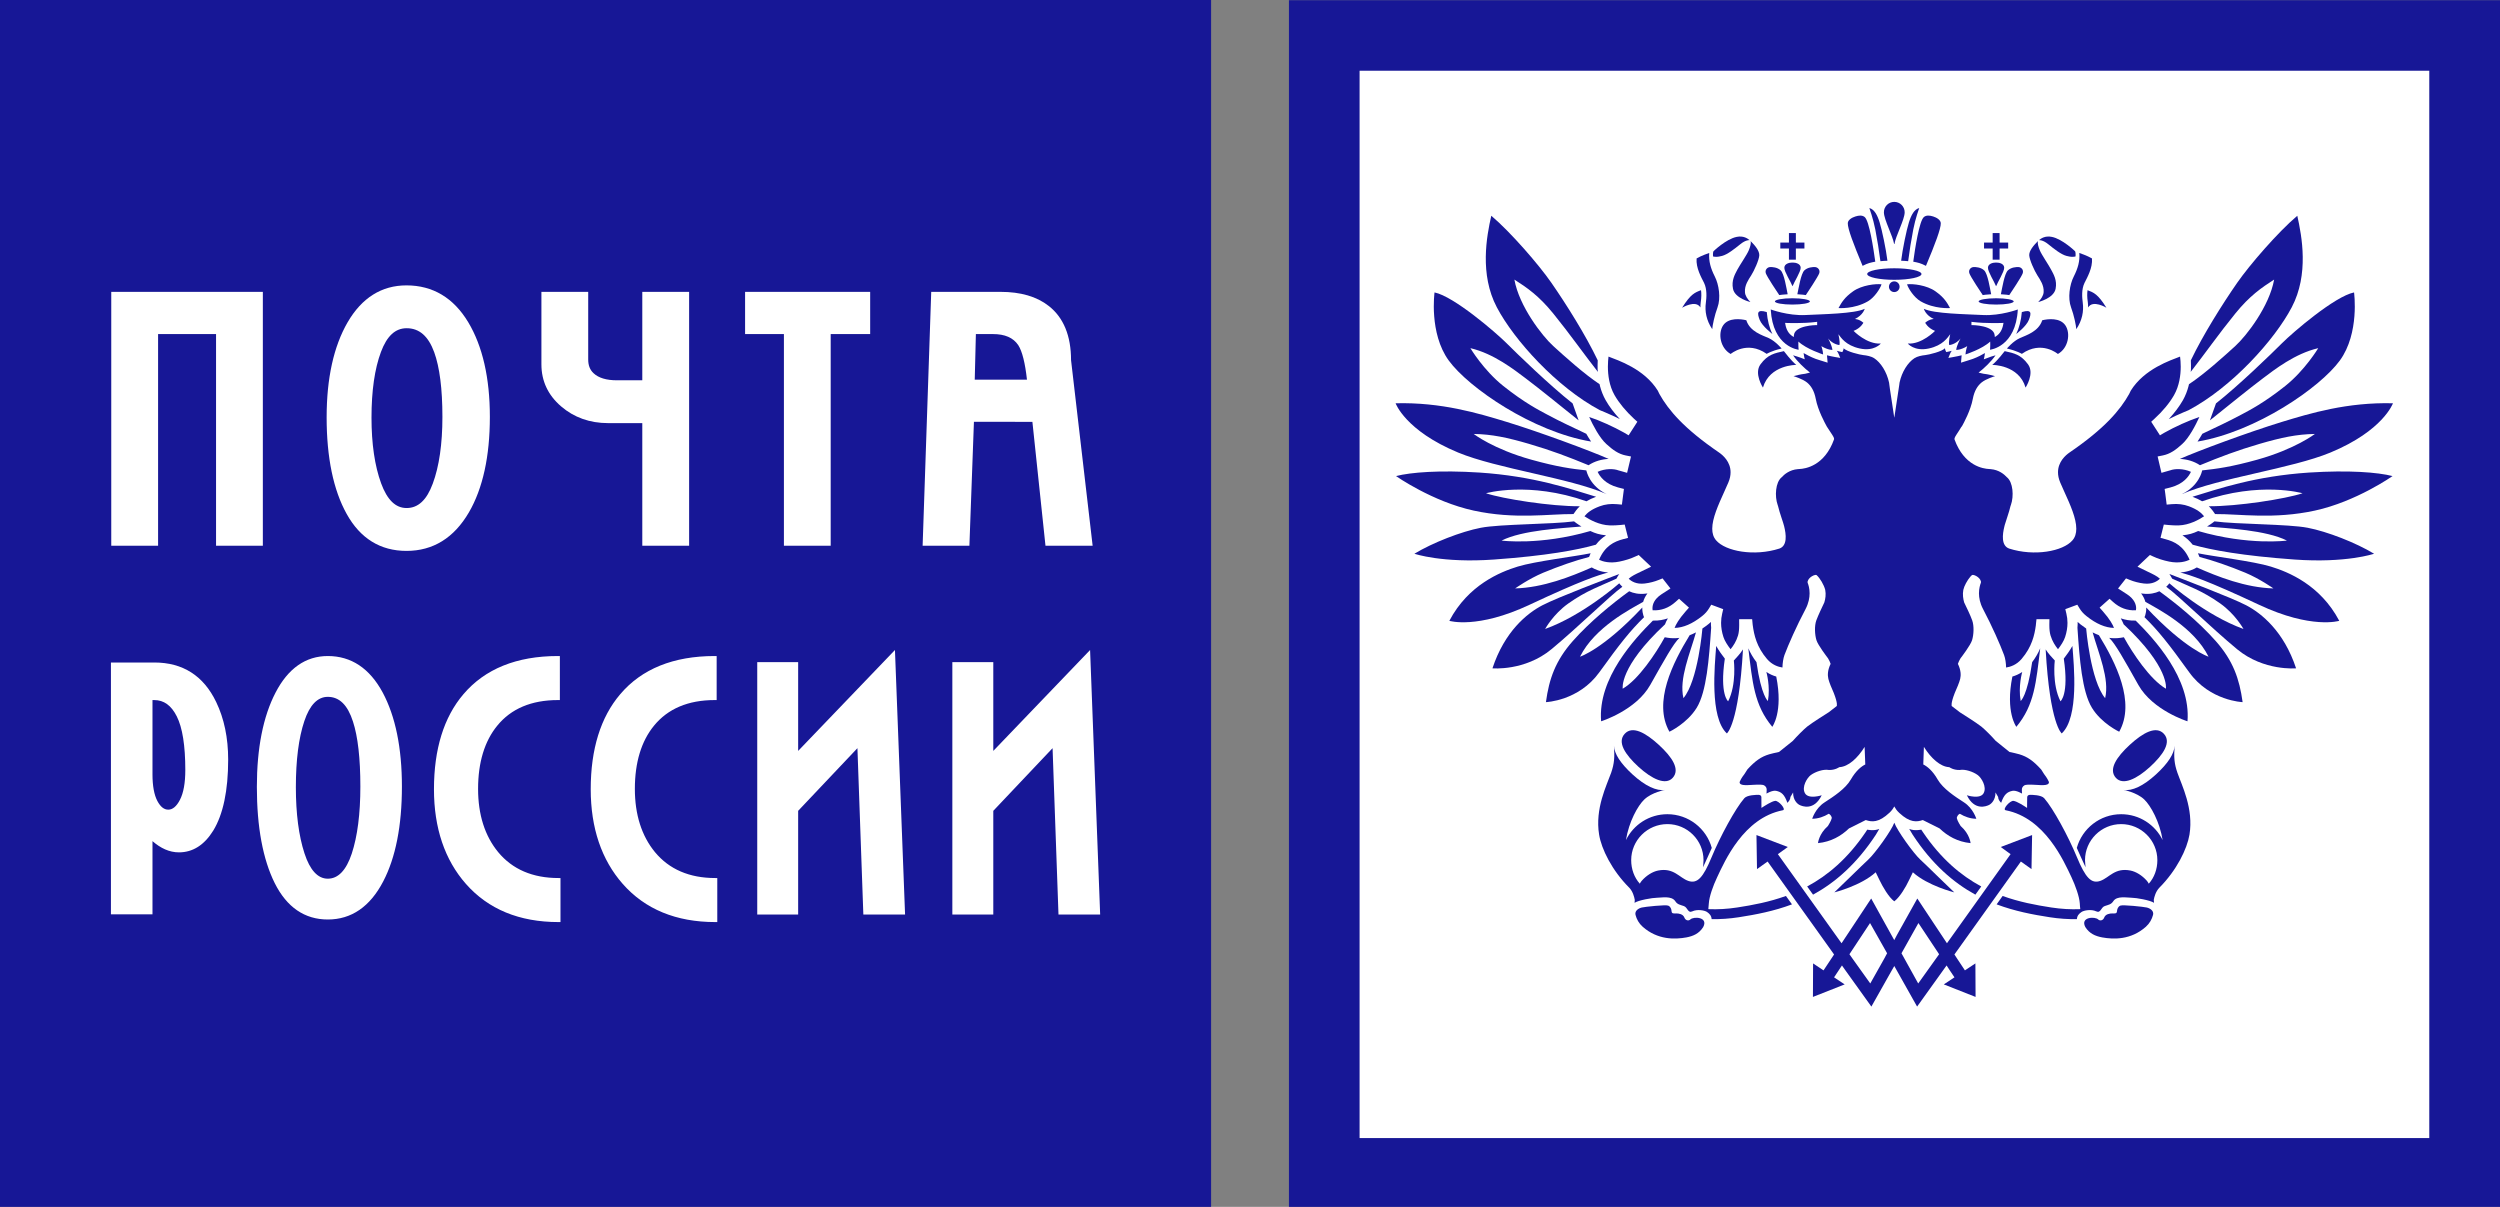 <svg width="145" height="70" viewBox="0 0 145 70" fill="none" xmlns="http://www.w3.org/2000/svg">
<rect x="0" y="0" width="145" height="70" fill="#808080" stroke="none"/>
<g clip-path="url(#clip0_377_8243)">
<path d="M140.786 4.217C140.786 8.025 140.786 62.083 140.786 65.893C136.969 65.893 82.787 65.893 78.97 65.893C78.97 62.083 78.97 8.025 78.97 4.217C82.787 4.217 136.969 4.217 140.786 4.217ZM145 70H74.758V0.011H142.895H145V70Z" fill="#171796"/>
<path d="M140.898 4.103C140.898 7.929 140.898 62.18 140.898 66.007C137.062 66.007 82.689 66.007 78.856 66.007C78.856 62.18 78.856 7.929 78.856 4.103C82.689 4.103 137.062 4.103 140.898 4.103Z" fill="white"/>
<path d="M101.876 38.405C101.668 38.135 101.518 37.865 101.402 37.601C101.644 39.562 101.734 40.885 102.792 42.156C102.792 42.156 103.437 41.303 103.022 39.24C102.845 39.189 102.645 39.106 102.449 38.974C102.449 38.974 102.691 39.812 102.539 40.658C102.539 40.658 102.155 40.38 101.876 38.405Z" fill="#171796"/>
<path d="M100.04 38.201C99.912 38.04 99.668 37.705 99.54 37.464C99.453 38.6 99.151 41.601 100.158 42.539C100.158 42.539 100.847 42.033 101.093 37.665C100.944 37.908 100.689 38.168 100.563 38.309C100.563 38.309 100.732 39.697 100.232 40.675C100.232 40.675 99.732 40.297 100.04 38.201Z" fill="#171796"/>
<path d="M97.639 40.493C98.489 39.481 98.74 36.453 98.74 36.453C98.859 36.374 98.977 36.289 99.091 36.198C99.141 36.157 99.188 36.117 99.235 36.072C99.23 36.186 99.235 36.299 99.247 36.413C99.124 38.234 98.981 40.112 98.411 41.048C97.85 41.962 96.827 42.44 96.827 42.44C95.861 40.731 97.026 38.437 97.999 36.843C98.122 36.798 98.24 36.741 98.366 36.679C98.023 37.906 97.374 39.365 97.639 40.493H97.639Z" fill="#171796"/>
<path d="M95.254 35.236C95.247 35.432 95.283 35.59 95.309 35.673C95.318 35.706 95.332 35.751 95.356 35.796C94.548 36.588 93.952 37.341 92.756 39C91.558 40.658 89.664 40.724 89.664 40.724C89.846 39.38 90.213 38.322 91.227 37.176C92.24 36.032 93.535 34.988 94.492 34.293C94.736 34.407 95.053 34.48 95.46 34.43C95.491 34.428 95.522 34.421 95.552 34.418C95.425 34.584 95.349 34.749 95.304 34.907C94.584 35.318 92.491 36.379 91.641 38.088C91.641 38.088 92.967 37.674 95.254 35.236H95.254Z" fill="#171796"/>
<path d="M93.753 33.563L93.832 33.421C93.855 33.376 93.884 33.331 93.917 33.291C93.138 33.594 90.363 34.638 89.465 35.103C88.566 35.569 87.269 36.623 86.562 38.763C86.562 38.763 88.436 38.934 89.98 37.658C91.526 36.379 93.325 34.598 94.097 34.031C94.019 33.96 93.957 33.891 93.917 33.832C93.917 33.832 91.824 35.685 89.617 36.481C89.617 36.481 90.086 35.623 90.959 35.004C92.025 34.248 92.819 33.993 93.753 33.563Z" fill="#171796"/>
<path d="M92.166 32.304C92.194 32.23 92.225 32.157 92.257 32.089C91.341 32.278 89.052 32.55 88.029 32.861C87.011 33.176 85.159 33.922 84.062 36.008C84.062 36.008 85.673 36.507 88.713 35.077C91.751 33.651 92.701 33.358 93.28 33.204C92.819 33.169 92.49 33.015 92.321 32.911C91.112 33.447 89.487 34.086 87.879 34.128C87.879 34.128 88.675 33.566 89.506 33.218C90.413 32.841 91.405 32.496 92.166 32.304H92.166Z" fill="#171796"/>
<path d="M92.24 30.799C92.536 30.938 92.763 31.009 93.152 31.049C92.941 31.184 92.74 31.359 92.56 31.593C91.489 31.9 89.664 32.238 86.654 32.453C83.643 32.67 82.035 32.117 82.035 32.117C83.084 31.48 84.758 30.827 85.89 30.61C87.021 30.393 89.993 30.414 91.295 30.239C91.309 30.253 91.468 30.383 91.724 30.537C90.63 30.636 88.293 30.744 87.091 31.354C87.091 31.354 89.313 31.65 92.24 30.799L92.24 30.799Z" fill="#171796"/>
<path d="M92.016 29.074C92.166 28.982 92.348 28.895 92.575 28.812C91.05 28.349 88.957 27.617 85.808 27.408C83.497 27.26 81.831 27.392 80.969 27.612C80.969 27.612 83.071 29.093 85.477 29.615C87.88 30.135 89.836 29.804 91.261 29.816C91.356 29.677 91.463 29.519 91.63 29.363C89.959 29.372 87.182 28.939 86.187 28.609C86.187 28.609 88.661 27.898 92.016 29.074Z" fill="#171796"/>
<path d="M92.008 27.283C92.017 27.326 92.195 28.183 93.192 28.661C91.051 27.722 86.834 27.184 84.568 26.246C81.504 24.975 80.945 23.39 80.945 23.39C83.598 23.321 85.74 23.969 87.391 24.472C89.325 25.065 92.271 26.159 93.303 26.617C92.915 26.634 92.491 26.745 92.136 26.983C90.973 26.502 89.979 26.123 88.677 25.743C87.426 25.379 86.536 25.186 85.473 25.169C85.473 25.169 86.611 26.048 88.821 26.662C90.32 27.08 91.153 27.191 92.008 27.283V27.283Z" fill="#171796"/>
<path d="M92.004 25.159C92.092 25.311 92.184 25.466 92.284 25.611C88.897 25.044 85.176 22.489 84.025 20.907C82.876 19.323 83.203 16.961 83.203 16.961C84.318 17.186 86.743 19.272 87.371 19.897C87.998 20.524 89.899 22.367 91.211 23.397L91.561 24.382C90.434 23.48 89.308 22.56 88.476 21.934C87.834 21.453 86.639 20.508 85.282 20.193C85.282 20.193 86.044 21.473 87.191 22.386C88.434 23.375 89.279 23.799 89.708 24.03C90.612 24.515 91.076 24.713 92.004 25.159Z" fill="#171796"/>
<path d="M92.667 20.94C92.662 21.088 92.657 21.254 92.662 21.427L92.679 21.57C91.859 20.526 91.026 19.336 90.086 18.18C89.257 17.16 88.575 16.687 87.834 16.215C88.112 17.765 89.444 19.482 90.086 20.068C90.732 20.654 91.867 21.682 92.776 22.284L92.8 22.395C92.873 22.669 92.977 22.945 93.129 23.213C93.339 23.584 93.619 23.952 93.95 24.306C93.683 24.176 93.382 24.035 93.077 23.907L92.795 23.791C90.297 22.466 87.816 19.727 86.814 17.819C85.81 15.912 86.224 13.701 86.495 12.514C87.628 13.473 89.262 15.366 89.975 16.394C90.851 17.656 91.971 19.442 92.667 20.897V20.94H92.667Z" fill="#171796"/>
<path d="M95.863 35.999C94.833 37.027 92.659 39.333 92.865 41.835C92.865 41.835 94.883 41.206 95.712 39.73C96.543 38.255 97.056 37.327 97.407 36.996C97.182 37.027 96.96 37.024 96.739 36.992L96.555 36.961C96.045 37.889 95.032 39.415 94.118 39.945C94.118 39.945 93.886 38.711 96.571 36.212C96.606 36.108 96.661 35.994 96.737 35.864C96.49 35.949 96.211 36.004 95.896 35.994L95.863 35.999Z" fill="#171796"/>
<path d="M117.865 38.405C118.068 38.135 118.222 37.865 118.333 37.601C118.094 39.562 118.006 40.885 116.948 42.156C116.948 42.156 116.301 41.303 116.718 39.24C116.896 39.189 117.092 39.106 117.289 38.974C117.289 38.974 117.047 39.812 117.199 40.658C117.199 40.658 117.583 40.38 117.865 38.405Z" fill="#171796"/>
<path d="M119.7 38.201C119.828 38.04 120.071 37.705 120.199 37.464C120.287 38.6 120.59 41.601 119.581 42.539C119.581 42.539 118.893 42.033 118.648 37.665C118.795 37.908 119.051 38.168 119.177 38.309C119.177 38.309 119.008 39.697 119.508 40.675C119.508 40.675 120.008 40.297 119.7 38.201Z" fill="#171796"/>
<path d="M122.098 40.493C121.25 39.481 120.997 36.453 120.997 36.453C120.881 36.374 120.763 36.289 120.647 36.198C120.597 36.157 120.552 36.117 120.504 36.072C120.507 36.186 120.502 36.299 120.492 36.413C120.613 38.234 120.76 40.112 121.33 41.048C121.885 41.962 122.914 42.44 122.914 42.44C123.874 40.731 122.713 38.437 121.738 36.843C121.62 36.798 121.496 36.741 121.373 36.679C121.716 37.906 122.365 39.365 122.098 40.493H122.098Z" fill="#171796"/>
<path d="M124.482 35.236C124.489 35.432 124.453 35.59 124.427 35.673C124.415 35.706 124.404 35.751 124.38 35.796C125.187 36.588 125.786 37.341 126.98 39C128.178 40.658 130.072 40.724 130.072 40.724C129.887 39.38 129.525 38.322 128.509 37.176C127.496 36.032 126.198 34.988 125.244 34.293C125 34.407 124.681 34.48 124.278 34.43C124.247 34.428 124.214 34.421 124.184 34.418C124.311 34.584 124.39 34.749 124.432 34.907C125.154 35.318 127.245 36.379 128.095 38.088C128.095 38.088 126.769 37.674 124.482 35.236Z" fill="#171796"/>
<path d="M125.986 33.563L125.906 33.421C125.88 33.376 125.854 33.331 125.823 33.291C126.6 33.594 129.372 34.638 130.273 35.103C131.17 35.569 132.467 36.623 133.173 38.763C133.173 38.763 131.302 38.934 129.756 37.658C128.212 36.379 126.413 34.598 125.641 34.031C125.721 33.96 125.778 33.891 125.823 33.832C125.823 33.832 127.914 35.685 130.123 36.481C130.123 36.481 129.65 35.623 128.778 35.004C127.713 34.248 126.919 33.993 125.986 33.563H125.986Z" fill="#171796"/>
<path d="M127.572 32.304C127.544 32.23 127.513 32.157 127.48 32.089C128.394 32.278 130.685 32.55 131.706 32.861C132.729 33.176 134.576 33.922 135.677 36.008C135.677 36.008 134.065 36.507 131.024 35.077C127.987 33.651 127.035 33.358 126.457 33.204C126.919 33.169 127.246 33.015 127.416 32.911C128.626 33.447 130.248 34.086 131.858 34.128C131.858 34.128 131.062 33.566 130.229 33.218C129.324 32.841 128.332 32.496 127.572 32.304H127.572Z" fill="#171796"/>
<path d="M127.494 30.799C127.196 30.938 126.968 31.009 126.582 31.049C126.791 31.184 126.994 31.359 127.174 31.593C128.245 31.9 130.07 32.238 133.08 32.453C136.089 32.67 137.697 32.117 137.697 32.117C136.65 31.48 134.976 30.827 133.842 30.61C132.713 30.393 129.743 30.414 128.439 30.239C128.422 30.253 128.266 30.383 128.01 30.537C129.106 30.636 131.439 30.744 132.643 31.354C132.643 31.354 130.423 31.65 127.494 30.799L127.494 30.799Z" fill="#171796"/>
<path d="M127.722 29.074C127.569 28.982 127.386 28.895 127.164 28.812C128.686 28.349 130.782 27.617 133.928 27.408C136.24 27.26 137.906 27.392 138.768 27.612C138.768 27.612 136.666 29.093 134.262 29.615C131.857 30.135 129.901 29.804 128.476 29.816C128.381 29.677 128.274 29.519 128.108 29.363C129.776 29.372 132.555 28.939 133.548 28.609C133.548 28.609 131.076 27.898 127.723 29.074H127.722Z" fill="#171796"/>
<path d="M127.726 27.283C127.72 27.326 127.545 28.183 126.545 28.661C128.685 27.722 132.905 27.184 135.168 26.246C138.232 24.975 138.791 23.39 138.791 23.39C136.142 23.321 133.997 23.969 132.346 24.472C130.412 25.065 127.466 26.159 126.434 26.617C126.822 26.634 127.244 26.745 127.599 26.983C128.761 26.502 129.758 26.123 131.06 25.743C132.313 25.379 133.201 25.186 134.264 25.169C134.264 25.169 133.125 26.048 130.918 26.662C129.417 27.08 128.583 27.191 127.726 27.283L127.726 27.283Z" fill="#171796"/>
<path d="M127.736 25.159C127.648 25.311 127.554 25.466 127.457 25.611C130.84 25.044 134.562 22.489 135.713 20.907C136.864 19.323 136.535 16.961 136.535 16.961C135.419 17.186 132.992 19.272 132.365 19.897C131.738 20.524 129.839 22.367 128.527 23.397L128.174 24.382C129.302 23.48 130.43 22.56 131.262 21.934C131.904 21.453 133.099 20.508 134.458 20.193C134.458 20.193 133.691 21.473 132.545 22.386C131.302 23.375 130.461 23.799 130.03 24.03C129.126 24.515 128.662 24.713 127.736 25.159H127.736Z" fill="#171796"/>
<path d="M127.07 20.94C127.075 21.088 127.08 21.254 127.075 21.427L127.06 21.57C127.877 20.526 128.709 19.336 129.651 18.18C130.48 17.16 131.164 16.687 131.9 16.215C131.623 17.765 130.293 19.482 129.648 20.068C129.007 20.654 127.87 21.682 126.961 22.284L126.935 22.395C126.864 22.669 126.76 22.945 126.609 23.213C126.395 23.584 126.118 23.952 125.789 24.306C126.054 24.176 126.355 24.035 126.66 23.907L126.939 23.791C129.44 22.466 131.922 19.727 132.923 17.819C133.927 15.912 133.508 13.701 133.243 12.514C132.111 13.473 130.477 15.366 129.762 16.394C128.886 17.656 127.766 19.442 127.07 20.897V20.94H127.07Z" fill="#171796"/>
<path d="M123.874 35.999C124.909 37.027 127.08 39.333 126.874 41.835C126.874 41.835 124.859 41.206 124.027 39.73C123.197 38.255 122.683 37.327 122.332 36.996C122.558 37.027 122.783 37.024 123 36.992L123.185 36.961C123.694 37.889 124.707 39.415 125.624 39.945C125.624 39.945 125.853 38.711 123.173 36.212C123.13 36.108 123.078 35.994 123.005 35.864C123.249 35.949 123.528 36.004 123.843 35.994L123.874 35.999H123.874Z" fill="#171796"/>
<path d="M108.297 15.893C108.297 15.709 109 15.56 109.869 15.56C110.74 15.56 111.446 15.709 111.446 15.893C111.446 16.077 110.74 16.229 109.869 16.229C109 16.229 108.297 16.077 108.297 15.893Z" fill="#171796"/>
<path d="M102.945 17.483C102.945 17.381 103.4 17.299 103.958 17.299C104.519 17.299 104.972 17.381 104.972 17.483C104.972 17.585 104.519 17.665 103.958 17.665C103.4 17.665 102.945 17.585 102.945 17.483Z" fill="#171796"/>
<path d="M110.176 16.631C110.176 16.803 110.039 16.94 109.866 16.94C109.696 16.94 109.559 16.803 109.559 16.631C109.559 16.46 109.695 16.32 109.866 16.32C110.039 16.32 110.176 16.46 110.176 16.631Z" fill="#171796"/>
<path d="M108.031 15.42C107.509 14.173 107.158 13.252 107.172 12.942C107.179 12.758 107.402 12.621 107.613 12.555C107.823 12.488 108.005 12.477 108.146 12.583C108.42 12.793 108.668 14.475 108.766 15.177C108.496 15.229 108.34 15.259 108.031 15.42H108.031Z" fill="#171796"/>
<path d="M109.064 15.149C109.198 15.134 109.333 15.128 109.471 15.123C109.39 14.454 109.155 13.339 109.019 12.902C108.884 12.463 108.71 12.143 108.422 12.066C108.422 12.066 108.644 12.678 108.768 13.311C108.89 13.944 108.985 14.549 109.064 15.149V15.149Z" fill="#171796"/>
<path d="M108.342 17.474C107.54 17.941 106.633 17.868 106.633 17.868C106.808 17.551 106.972 17.256 107.479 16.897C107.981 16.538 108.804 16.446 109.129 16.491C109.055 16.732 108.726 17.249 108.342 17.474L108.342 17.474Z" fill="#171796"/>
<path d="M102.473 18.1C102.509 18.575 102.632 19.042 102.8 19.371C102.8 19.371 102.208 18.927 102.061 18.551C101.917 18.177 101.884 17.92 102.474 18.1H102.473Z" fill="#171796"/>
<path d="M102.585 19.609C102.978 19.789 103.333 20.214 103.333 20.214C102.736 20.351 102.469 20.524 102.469 20.524C101.323 19.718 100.378 20.531 100.378 20.531C99.758 20.178 99.635 19.321 99.945 18.867C100.255 18.414 100.954 18.494 101.287 18.575C101.493 19.236 102.23 19.449 102.585 19.609L102.585 19.609Z" fill="#171796"/>
<path d="M103.466 20.366C103.466 20.366 103.88 20.918 104.183 21.164C104.183 21.164 102.642 21.15 102.251 22.48C102.251 22.48 101.718 21.668 102.107 21.133C102.528 20.562 102.914 20.488 103.466 20.366Z" fill="#171796"/>
<path d="M104.006 15.23C104.153 15.23 104.439 15.298 104.439 15.532C104.439 15.768 104.07 16.337 103.971 16.593H103.961C103.864 16.337 103.492 15.768 103.492 15.532C103.492 15.298 103.779 15.23 103.928 15.23H104.006Z" fill="#171796"/>
<path d="M103.684 17.067C103.615 16.734 103.485 15.872 103.277 15.68C103.083 15.501 102.794 15.482 102.652 15.491C102.51 15.501 102.356 15.647 102.415 15.844C102.474 16.037 103.113 16.994 103.197 17.115C103.348 17.089 103.317 17.098 103.684 17.067Z" fill="#171796"/>
<path d="M104.246 17.067C104.32 16.734 104.45 15.872 104.656 15.68C104.85 15.501 105.139 15.482 105.281 15.491C105.425 15.501 105.579 15.647 105.518 15.844C105.456 16.037 104.819 16.994 104.737 17.115C104.585 17.089 104.618 17.098 104.246 17.067H104.246Z" fill="#171796"/>
<path d="M104.657 14.069H104.16V13.518H103.758V14.069H103.258V14.414H103.758V15.061H104.16V14.414H104.657V14.069Z" fill="#171796"/>
<path d="M98.624 17.833C98.624 17.726 98.63 17.622 98.645 17.516C98.685 17.249 98.687 17.02 98.659 16.831C98.299 16.968 98.058 17.056 97.562 17.849C97.562 17.849 98.351 17.367 98.624 17.833V17.833Z" fill="#171796"/>
<path d="M99.31 19.092C99.319 18.894 99.449 18.272 99.615 17.833C99.814 17.294 99.702 16.512 99.457 16.035C99.224 15.576 99.096 15.147 99.136 14.672C99.136 14.672 98.67 14.828 98.403 14.99C98.358 15.544 98.679 16.094 98.836 16.408C99.016 16.779 98.98 17.261 98.94 17.556C98.869 18.057 98.975 18.594 99.31 19.092Z" fill="#171796"/>
<path d="M99.362 14.879C99.346 14.818 99.346 14.645 99.379 14.575C99.379 14.575 100.113 13.861 100.731 13.739C101.12 13.66 101.363 13.833 101.475 13.928C101.475 13.928 101.257 13.901 100.93 14.171C100.598 14.438 100.193 14.761 99.881 14.842C99.575 14.922 99.509 14.896 99.362 14.879L99.362 14.879Z" fill="#171796"/>
<path d="M101.537 13.984C101.814 14.258 102.043 14.549 102.039 14.802C102.034 15.064 101.731 15.72 101.57 15.971C101.412 16.221 101.177 16.547 101.208 16.947C101.217 17.148 101.355 17.351 101.523 17.519C101.523 17.519 100.625 17.306 100.514 16.753C100.414 16.257 100.628 15.91 100.769 15.635C100.907 15.378 101.321 14.775 101.426 14.525C101.52 14.299 101.57 14.109 101.537 13.984Z" fill="#171796"/>
<path d="M116.793 17.483C116.793 17.381 116.336 17.299 115.778 17.299C115.216 17.299 114.762 17.381 114.762 17.483C114.762 17.585 115.216 17.665 115.778 17.665C116.336 17.665 116.793 17.585 116.793 17.483Z" fill="#171796"/>
<path d="M109.879 14.152C109.943 13.701 110.471 12.734 110.471 12.312C110.471 11.978 110.201 11.709 109.867 11.709C109.535 11.709 109.266 11.978 109.266 12.312C109.266 12.734 109.791 13.701 109.858 14.152H109.879H109.879Z" fill="#171796"/>
<path d="M111.705 15.42C112.229 14.173 112.579 13.252 112.565 12.942C112.555 12.758 112.333 12.621 112.125 12.555C111.914 12.488 111.727 12.477 111.592 12.583C111.317 12.793 111.063 14.475 110.969 15.177C111.237 15.229 111.395 15.259 111.705 15.42Z" fill="#171796"/>
<path d="M110.673 15.149C110.541 15.134 110.4 15.128 110.266 15.123C110.349 14.454 110.578 13.339 110.716 12.902C110.853 12.463 111.026 12.143 111.315 12.066C111.315 12.066 111.09 12.678 110.969 13.311C110.846 13.944 110.752 14.549 110.673 15.149L110.673 15.149Z" fill="#171796"/>
<path d="M110.609 16.491C110.932 16.446 111.753 16.538 112.257 16.897C112.764 17.256 112.93 17.551 113.103 17.868C113.103 17.868 112.196 17.941 111.393 17.474C111.009 17.249 110.683 16.732 110.609 16.491L110.609 16.491Z" fill="#171796"/>
<path d="M117.266 18.1C117.23 18.575 117.104 19.042 116.941 19.371C116.941 19.371 117.533 18.927 117.675 18.551C117.819 18.177 117.858 17.92 117.266 18.1H117.266Z" fill="#171796"/>
<path d="M118.45 18.575C118.78 18.494 119.478 18.414 119.789 18.867C120.101 19.322 119.978 20.179 119.358 20.531C119.358 20.531 118.415 19.718 117.267 20.524C117.267 20.524 116.999 20.352 116.402 20.214C116.402 20.214 116.755 19.789 117.153 19.61C117.506 19.449 118.239 19.236 118.45 18.575L118.45 18.575Z" fill="#171796"/>
<path d="M116.273 20.366C116.273 20.366 115.853 20.918 115.551 21.164C115.551 21.164 117.094 21.15 117.483 22.48C117.483 22.48 118.018 21.668 117.627 21.133C117.208 20.562 116.82 20.488 116.273 20.366Z" fill="#171796"/>
<path d="M115.732 15.23C115.587 15.23 115.301 15.298 115.301 15.532C115.301 15.768 115.67 16.337 115.767 16.593H115.779C115.876 16.337 116.243 15.768 116.243 15.532C116.243 15.298 115.961 15.23 115.814 15.23H115.732H115.732Z" fill="#171796"/>
<path d="M116.051 17.067C116.122 16.734 116.254 15.872 116.46 15.68C116.654 15.501 116.943 15.482 117.085 15.491C117.23 15.501 117.381 15.647 117.32 15.844C117.263 16.037 116.619 16.994 116.538 17.115C116.392 17.089 116.418 17.098 116.051 17.067Z" fill="#171796"/>
<path d="M115.488 17.067C115.419 16.734 115.289 15.872 115.08 15.68C114.886 15.501 114.598 15.482 114.455 15.491C114.311 15.501 114.159 15.647 114.221 15.844C114.278 16.037 114.917 16.994 115 17.115C115.151 17.089 115.121 17.098 115.488 17.067H115.488Z" fill="#171796"/>
<path d="M115.074 14.069H115.574V13.518H115.976V14.069H116.474V14.414H115.976V15.061H115.574V14.414H115.074V14.069Z" fill="#171796"/>
<path d="M121.111 17.833C121.111 17.726 121.104 17.622 121.092 17.516C121.051 17.249 121.049 17.02 121.078 16.831C121.437 16.968 121.679 17.056 122.172 17.849C122.172 17.849 121.386 17.367 121.111 17.833V17.833Z" fill="#171796"/>
<path d="M120.424 19.092C120.417 18.894 120.289 18.272 120.123 17.833C119.922 17.294 120.035 16.512 120.28 16.035C120.512 15.576 120.644 15.147 120.599 14.672C120.599 14.672 121.066 14.828 121.335 14.99C121.378 15.544 121.058 16.094 120.902 16.408C120.72 16.779 120.76 17.261 120.8 17.556C120.867 18.057 120.763 18.594 120.424 19.092Z" fill="#171796"/>
<path d="M120.376 14.879C120.391 14.818 120.391 14.645 120.357 14.575C120.357 14.575 119.621 13.861 119.007 13.739C118.617 13.66 118.373 13.833 118.262 13.928C118.262 13.928 118.48 13.901 118.807 14.171C119.136 14.438 119.545 14.761 119.855 14.842C120.161 14.922 120.225 14.896 120.376 14.879L120.376 14.879Z" fill="#171796"/>
<path d="M118.199 13.984C117.923 14.258 117.691 14.549 117.695 14.802C117.703 15.064 118.005 15.72 118.167 15.971C118.325 16.221 118.56 16.547 118.531 16.947C118.517 17.148 118.38 17.351 118.216 17.519C118.216 17.519 119.114 17.306 119.225 16.753C119.322 16.257 119.109 15.91 118.962 15.635C118.83 15.378 118.415 14.775 118.311 14.525C118.219 14.299 118.167 14.109 118.199 13.984Z" fill="#171796"/>
<path d="M94.232 42.562C94.68 42.073 95.442 42.496 96.211 43.2C96.981 43.907 97.466 44.627 97.014 45.117C96.602 45.568 95.806 45.18 95.035 44.478C94.265 43.772 93.782 43.049 94.232 42.562L94.232 42.562Z" fill="#171796"/>
<path d="M99.275 53.31C99.787 53.319 100.31 53.284 100.845 53.201C101.837 53.048 102.886 52.847 103.935 52.453L103.584 51.966C102.623 52.313 101.667 52.495 100.757 52.634C100.182 52.722 99.635 52.753 99.093 52.731H99.083C99.093 52.625 99.102 52.514 99.112 52.394C99.136 52.001 99.361 51.368 99.593 50.883C100.035 49.943 101.129 47.439 103.403 46.995C103.623 46.955 103.158 46.425 102.958 46.451C102.751 46.477 102.346 46.74 102.164 46.86C102.164 46.86 102.164 46.324 102.16 46.23C102.155 46.133 102.072 46.1 101.982 46.1C101.894 46.102 101.343 46.1 101.17 46.298C100.649 46.895 99.775 48.509 99.277 49.709C98.781 50.91 98.442 51.273 97.919 51.092C97.398 50.91 97.081 50.309 96.167 50.492C95.854 50.555 95.503 50.768 95.226 51.08C95.191 51.12 95.146 51.181 95.108 51.254C94.791 50.9 94.609 50.416 94.609 49.889C94.609 48.738 95.551 47.798 96.709 47.798C97.867 47.798 98.804 48.738 98.804 49.889C98.804 50.047 98.776 50.302 98.776 50.302C98.868 50.123 99.214 49.324 99.283 49.18C98.972 48.053 97.933 47.224 96.709 47.224C95.652 47.224 94.739 47.836 94.305 48.724C94.471 47.67 94.995 46.721 95.371 46.369C95.814 45.948 96.574 45.816 96.574 45.816C96.079 45.894 95.421 45.587 94.686 44.916C93.99 44.275 93.628 43.72 93.609 43.253C93.654 43.914 93.633 44.28 93.448 44.816C93.192 45.546 92.501 46.891 92.748 48.407C92.882 49.239 93.489 50.482 94.504 51.495C94.703 51.708 94.786 52.013 94.817 52.195C94.812 52.252 94.807 52.309 94.805 52.363C95.03 52.211 95.844 52.069 96.105 52.069C96.363 52.069 96.952 51.94 97.166 52.27C97.291 52.464 97.441 52.473 97.663 52.552C97.888 52.629 97.893 52.984 98.155 52.858C98.451 52.719 98.875 52.804 99.006 52.894C99.157 52.998 99.263 53.114 99.275 53.31Z" fill="#171796"/>
<path d="M98.785 53.771C98.543 54.154 98.198 54.295 97.814 54.369C97.149 54.491 96.143 54.522 95.276 53.752C95.055 53.556 94.925 53.317 94.859 53.059C94.807 52.826 95.03 52.684 95.219 52.637C95.406 52.592 96.614 52.464 96.755 52.526C96.898 52.589 96.941 52.719 96.952 52.861C96.964 53.003 97.082 52.979 97.225 52.979C97.364 52.979 97.615 53.014 97.691 53.213C97.767 53.414 97.958 53.412 98.037 53.331C98.226 53.142 99.1 53.18 98.785 53.771L98.785 53.771Z" fill="#171796"/>
<path d="M125.506 42.562C125.059 42.073 124.294 42.496 123.527 43.2C122.76 43.907 122.275 44.627 122.722 45.117C123.136 45.568 123.932 45.18 124.702 44.478C125.471 43.772 125.956 43.049 125.506 42.562V42.562Z" fill="#171796"/>
<path d="M120.459 53.31C119.953 53.319 119.425 53.284 118.892 53.201C117.897 53.048 116.851 52.847 115.805 52.453L116.152 51.966C117.111 52.313 118.068 52.495 118.977 52.634C119.553 52.722 120.104 52.753 120.645 52.731H120.656C120.645 52.625 120.632 52.514 120.628 52.394C120.602 52.001 120.374 51.368 120.147 50.883C119.7 49.943 118.608 47.439 116.33 46.995C116.115 46.955 116.576 46.425 116.782 46.451C116.986 46.477 117.391 46.74 117.571 46.86C117.571 46.86 117.571 46.324 117.578 46.23C117.583 46.133 117.668 46.1 117.756 46.1C117.843 46.102 118.393 46.1 118.565 46.298C119.089 46.895 119.963 48.509 120.459 49.709C120.956 50.91 121.296 51.273 121.816 51.092C122.34 50.91 122.655 50.309 123.568 50.492C123.884 50.555 124.236 50.768 124.513 51.08C124.549 51.12 124.589 51.181 124.629 51.254C124.947 50.9 125.127 50.416 125.127 49.889C125.127 48.738 124.184 47.798 123.028 47.798C121.873 47.798 120.931 48.738 120.931 49.889C120.936 50.047 120.964 50.302 120.964 50.302C120.869 50.123 120.524 49.324 120.454 49.18C120.767 48.053 121.802 47.224 123.028 47.224C124.085 47.224 124.998 47.836 125.432 48.724C125.266 47.67 124.738 46.721 124.366 46.369C123.921 45.948 123.159 45.816 123.159 45.816C123.659 45.894 124.314 45.587 125.048 44.916C125.747 44.275 126.104 43.72 126.128 43.253C126.08 43.914 126.102 44.28 126.289 44.816C126.542 45.546 127.236 46.891 126.99 48.407C126.852 49.239 126.246 50.482 125.235 51.495C125.034 51.708 124.949 52.013 124.918 52.195C124.925 52.252 124.932 52.309 124.934 52.363C124.707 52.211 123.893 52.069 123.632 52.069C123.372 52.069 122.782 51.94 122.571 52.27C122.446 52.464 122.297 52.473 122.072 52.552C121.849 52.629 121.847 52.984 121.579 52.858C121.283 52.719 120.862 52.804 120.73 52.894C120.575 52.998 120.474 53.114 120.459 53.31H120.459Z" fill="#171796"/>
<path d="M120.95 53.771C121.192 54.154 121.538 54.295 121.924 54.369C122.589 54.491 123.595 54.522 124.461 53.752C124.679 53.556 124.81 53.317 124.878 53.059C124.933 52.826 124.708 52.684 124.518 52.637C124.329 52.592 123.124 52.464 122.979 52.526C122.84 52.589 122.797 52.719 122.783 52.861C122.771 53.003 122.655 52.979 122.513 52.979C122.371 52.979 122.122 53.014 122.047 53.213C121.971 53.414 121.777 53.412 121.699 53.331C121.512 53.142 120.636 53.18 120.95 53.771V53.771Z" fill="#171796"/>
<path d="M105.157 51.89C106.429 51.195 107.677 50.125 108.799 48.415L108.998 48.077C108.692 48.211 108.3 48.119 108.3 48.119C108.281 48.148 108.231 48.223 108.207 48.265C107.161 49.808 106.003 50.78 104.816 51.415L105.157 51.89L105.157 51.89Z" fill="#171796"/>
<path d="M108.791 50.593C107.927 51.378 106.391 51.758 106.391 51.758C106.928 51.254 107.937 50.246 108.353 49.863C108.768 49.482 109.72 48.148 109.867 47.722H109.873C110.02 48.148 110.97 49.482 111.384 49.863C111.801 50.246 112.812 51.254 113.349 51.758C113.349 51.758 111.813 51.378 110.946 50.593L110.721 51.054C110.544 51.434 110.198 52.027 109.871 52.275H109.864C109.537 52.027 109.199 51.434 109.016 51.054L108.791 50.593H108.791Z" fill="#171796"/>
<path d="M114.572 51.89C113.301 51.193 112.055 50.123 110.936 48.415L110.734 48.077C111.037 48.211 111.433 48.119 111.433 48.119C111.452 48.148 111.504 48.223 111.53 48.265C112.571 49.806 113.732 50.78 114.913 51.415L114.572 51.89V51.89Z" fill="#171796"/>
<path d="M105.329 18.674C104.552 18.771 103.648 18.731 103.61 18.731L103.534 18.726L103.549 18.799C103.601 19.118 103.74 19.352 103.954 19.493L104.039 19.548L104.046 19.449C104.09 18.87 105.324 18.856 105.339 18.856H105.395V18.664L105.329 18.674L105.329 18.674ZM102.703 17.948C102.703 17.948 103.705 18.321 104.709 18.272C105.713 18.22 107.56 18.199 108.154 17.911C108.154 17.911 108.056 18.284 107.579 18.502C107.579 18.502 107.83 18.502 108.076 18.719C108.076 18.719 107.934 19.026 107.507 19.191C107.507 19.191 108.27 19.982 109.087 19.926C109.087 19.926 108.71 20.393 107.874 20.214C107.039 20.033 106.771 19.567 106.627 19.385C106.627 19.385 106.736 19.832 106.686 20.013C106.686 20.013 106.319 19.99 106.03 19.631C106.03 19.631 106.238 19.99 106.281 20.293C106.281 20.293 106.051 20.32 105.64 20.077C105.64 20.077 105.725 20.299 105.741 20.559C105.741 20.559 104.775 20.25 104.306 19.81C104.306 19.81 104.299 20.112 104.321 20.285C104.321 20.285 102.819 20.134 102.703 17.948V17.948Z" fill="#171796"/>
<path d="M114.344 18.731V18.856H114.403C114.415 18.856 115.643 18.87 115.691 19.449L115.7 19.548L115.783 19.494C115.999 19.352 116.136 19.118 116.19 18.799L116.202 18.726L116.131 18.731C116.122 18.731 115.189 18.771 114.407 18.674L114.344 18.665V18.731V18.731ZM115.421 20.285C115.442 20.113 115.432 19.811 115.432 19.811C114.964 20.25 113.998 20.559 113.998 20.559C114.014 20.299 114.099 20.078 114.099 20.078C113.69 20.321 113.458 20.293 113.458 20.293C113.501 19.99 113.712 19.631 113.712 19.631C113.422 19.99 113.056 20.014 113.056 20.014C113.001 19.832 113.112 19.385 113.112 19.385C112.966 19.567 112.7 20.033 111.865 20.214C111.026 20.394 110.652 19.926 110.652 19.926C111.466 19.983 112.232 19.192 112.232 19.192C111.805 19.026 111.661 18.719 111.661 18.719C111.907 18.502 112.16 18.502 112.16 18.502C111.682 18.284 111.583 17.911 111.583 17.911C112.179 18.199 114.029 18.221 115.03 18.272C116.029 18.322 117.033 17.949 117.033 17.949C116.917 20.134 115.421 20.285 115.421 20.285L115.421 20.285Z" fill="#171796"/>
<path d="M108.462 53.537L109.452 55.29L109.286 55.6C108.988 56.141 108.661 56.721 108.476 57.041C108.337 56.842 107.951 56.303 107.446 55.6L107.267 55.346C107.724 54.652 108.225 53.898 108.462 53.537L108.462 53.537ZM111.268 53.537C111.479 53.851 111.886 54.465 112.291 55.077L112.468 55.346C111.874 56.171 111.413 56.821 111.256 57.041L110.286 55.29L111.268 53.537H111.268ZM116.042 49.126L116.614 49.541C116.425 49.811 114.436 52.594 112.923 54.709L112.748 54.444L111.54 52.623L111.204 52.114L110.03 54.217L109.866 54.527L108.529 52.114L106.81 54.709L106.625 54.451C105.138 52.374 103.298 49.802 103.116 49.541L103.693 49.126L101.875 48.433L101.906 50.408L102.521 49.969L106.194 55.103L106.376 55.36L105.765 56.282L105.159 55.878L105.15 57.822L106.991 57.095L106.376 56.686C106.468 56.549 106.632 56.298 106.833 55.996L107.015 56.254L108.54 58.382L109.696 56.331L109.869 56.029L111.192 58.382L112.902 55.996L113.074 56.26C113.195 56.443 113.292 56.591 113.359 56.686L112.741 57.095L114.583 57.822L114.573 55.878L113.965 56.282L113.531 55.626L113.356 55.36L117.211 49.969L117.827 50.408L117.862 48.433L116.042 49.126L116.042 49.126Z" fill="#171796"/>
<path d="M116.258 30.518C116.137 30.999 116.061 31.652 116.532 31.817C117.988 32.285 119.655 31.978 120.202 31.34C120.361 31.158 120.425 30.926 120.425 30.667C120.425 30.059 120.08 29.287 119.736 28.533L119.494 27.988C119.402 27.77 119.364 27.572 119.364 27.392C119.364 26.785 119.804 26.402 120.034 26.244C122.073 24.852 122.97 23.782 123.491 22.851L123.584 22.659C124.377 21.386 125.897 20.899 126.444 20.682C126.463 20.836 126.482 21.034 126.482 21.264C126.482 21.757 126.401 22.379 126.093 22.919C125.833 23.375 125.44 23.85 124.952 24.295L124.77 24.462L125.277 25.249L125.551 25.088C126.134 24.76 126.948 24.387 127.564 24.186C127.336 24.682 126.964 25.396 126.567 25.755C126.188 26.1 125.864 26.331 125.44 26.416L125.142 26.475L125.364 27.425L125.641 27.345L125.878 27.278C126.129 27.182 126.631 27.163 127.074 27.366C126.955 27.626 126.648 28.073 125.885 28.273L125.549 28.358L125.585 28.621L125.667 29.268L125.951 29.242C126.316 29.209 126.645 29.249 126.958 29.365C127.453 29.551 127.68 29.748 127.838 29.944C127.542 30.142 126.979 30.454 126.368 30.473C126.171 30.478 125.966 30.47 125.76 30.45L125.501 30.424L125.309 31.196L125.589 31.271C126.122 31.411 126.655 31.666 126.996 32.467C126.783 32.566 126.385 32.689 125.812 32.573C125.469 32.502 125.154 32.403 124.877 32.273L124.694 32.188L123.974 32.868L124.597 33.171C124.872 33.301 125.118 33.419 125.274 33.566C125.127 33.71 124.836 33.901 124.348 33.844C124.057 33.809 123.775 33.736 123.517 33.631L123.309 33.546L122.847 34.132L123.373 34.471C123.801 34.756 123.896 35.066 123.896 35.283C123.896 35.323 123.891 35.361 123.884 35.397C123.387 35.422 122.947 35.264 122.551 34.907L122.355 34.728L121.777 35.243L121.971 35.462C122.376 35.921 122.541 36.233 122.611 36.419C122.111 36.41 121.574 36.181 121.017 35.734C120.839 35.592 120.719 35.458 120.612 35.283L120.484 35.073L119.788 35.331L119.849 35.586C119.892 35.76 119.914 35.943 119.914 36.124C119.914 36.391 119.869 36.665 119.778 36.944C119.708 37.171 119.525 37.447 119.364 37.655C119.206 37.457 119.035 37.202 118.931 36.857C118.884 36.696 118.862 36.503 118.862 36.268C118.862 36.252 118.862 36.233 118.862 36.214L118.867 35.914H118.116L118.083 36.214L118.081 36.254C118.005 36.836 117.847 37.523 117.252 38.22C116.954 38.567 116.599 38.681 116.353 38.716C116.35 38.465 116.308 38.184 116.236 37.993C116.009 37.384 115.545 36.325 115.015 35.321C114.837 34.983 114.78 34.669 114.78 34.412C114.78 34.126 114.849 33.913 114.889 33.806C114.93 33.696 114.811 33.544 114.721 33.476C114.636 33.407 114.446 33.306 114.37 33.358L114.281 33.447C114.103 33.653 113.918 33.993 113.873 34.211C113.821 34.48 113.864 34.737 113.921 34.941C114.062 35.236 114.271 35.657 114.387 35.98C114.505 36.306 114.477 36.819 114.38 37.131C114.29 37.422 113.777 38.097 113.71 38.182C113.646 38.291 113.589 38.402 113.558 38.504C113.734 38.863 113.743 39.158 113.691 39.375C113.641 39.583 113.492 39.933 113.374 40.197C113.129 40.824 113.201 40.951 113.201 40.951C113.352 41.072 113.587 41.246 113.67 41.311C113.67 41.306 113.71 41.339 113.71 41.337C113.71 41.337 114.64 41.92 114.92 42.144C115.136 42.319 115.523 42.709 115.751 42.971L116.551 43.614C116.776 43.663 116.977 43.706 117.12 43.748C117.588 43.888 117.932 44.129 118.381 44.623L118.4 44.648C118.457 44.75 118.507 44.809 118.557 44.897C118.597 44.947 118.739 45.131 118.824 45.324C118.867 45.409 118.812 45.499 118.651 45.525C118.341 45.579 117.588 45.44 117.406 45.556C117.21 45.686 117.278 45.859 117.278 46.029C117.278 46.029 116.937 45.823 116.722 45.868C116.419 45.932 116.236 46.071 116.066 46.565C115.988 46.478 115.893 46.38 115.891 46.222C115.843 46.137 115.789 46.045 115.739 45.962C115.742 46.404 115.493 46.624 115.363 46.688C115.214 46.763 114.524 47.045 114.079 46.125C114.079 46.125 114.84 46.376 115.048 46.009C115.254 45.641 114.92 45.109 114.712 44.956C114.439 44.755 113.977 44.604 113.677 44.656L113.663 44.659C113.298 44.67 113.071 44.503 113.071 44.503L113.047 44.495C112.543 44.469 111.996 43.98 111.586 43.319L111.55 44.339C111.768 44.444 112.088 44.691 112.387 45.216C112.697 45.748 113.379 46.194 113.914 46.539C114.449 46.886 114.626 47.489 114.626 47.489C114.271 47.484 113.954 47.37 113.67 47.198C113.587 47.236 113.537 47.302 113.502 47.399C113.469 47.481 113.594 47.711 113.717 47.907C114.25 48.377 114.293 48.901 114.293 48.901C113.537 48.826 112.953 48.488 112.495 48.049L111.522 47.562C111.172 47.68 110.778 47.725 110.163 47.153L110.142 47.132C110.021 47.021 109.936 46.898 109.867 46.773C109.803 46.898 109.713 47.021 109.595 47.132C108.965 47.727 108.565 47.682 108.215 47.562L107.241 48.049C106.784 48.488 106.197 48.826 105.444 48.901C105.444 48.901 105.487 48.377 106.02 47.907C106.14 47.711 106.268 47.481 106.237 47.399C106.2 47.302 106.147 47.236 106.067 47.198C105.785 47.37 105.466 47.484 105.108 47.489C105.108 47.489 105.286 46.886 105.823 46.539C106.356 46.194 107.04 45.748 107.345 45.216C107.649 44.691 107.968 44.444 108.186 44.339L108.148 43.319C107.741 43.98 107.194 44.469 106.687 44.495L106.664 44.503C106.664 44.503 106.439 44.67 106.072 44.659L106.06 44.656C105.759 44.604 105.295 44.755 105.023 44.956C104.816 45.109 104.481 45.641 104.689 46.009C104.897 46.376 105.659 46.125 105.659 46.125C105.21 47.045 104.523 46.763 104.374 46.688C104.244 46.624 103.995 46.404 104 45.962C103.948 46.045 103.891 46.137 103.846 46.222C103.841 46.38 103.749 46.477 103.668 46.565C103.498 46.071 103.316 45.932 103.015 45.868C102.799 45.823 102.456 46.029 102.456 46.029C102.456 45.859 102.527 45.686 102.328 45.556C102.146 45.44 101.395 45.579 101.083 45.525C100.924 45.499 100.87 45.409 100.912 45.324C100.993 45.131 101.137 44.947 101.177 44.897C101.23 44.809 101.277 44.75 101.336 44.648L101.352 44.623C101.805 44.129 102.146 43.888 102.617 43.748C102.759 43.706 102.961 43.663 103.183 43.614L103.984 42.971C104.215 42.709 104.601 42.319 104.814 42.144C105.096 41.92 106.025 41.337 106.025 41.337C106.025 41.339 106.067 41.306 106.067 41.311C106.152 41.246 106.382 41.072 106.531 40.951C106.531 40.951 106.607 40.824 106.361 40.197C106.242 39.933 106.095 39.583 106.045 39.375C105.994 39.158 106 38.863 106.176 38.504C106.146 38.402 106.09 38.291 106.025 38.182C105.96 38.097 105.444 37.422 105.354 37.131C105.257 36.819 105.229 36.306 105.347 35.98C105.468 35.657 105.672 35.236 105.811 34.941C105.873 34.737 105.915 34.48 105.863 34.211C105.79 33.925 105.558 33.528 105.364 33.358C105.29 33.306 105.103 33.407 105.016 33.476C104.926 33.544 104.81 33.696 104.845 33.806C104.888 33.913 104.957 34.126 104.957 34.412C104.957 34.669 104.9 34.983 104.725 35.321C104.192 36.325 103.728 37.384 103.498 37.993C103.429 38.184 103.387 38.465 103.382 38.716C103.138 38.681 102.783 38.567 102.485 38.22C101.89 37.523 101.734 36.836 101.658 36.254L101.653 36.214L101.625 35.914H100.87L100.872 36.214C100.872 36.233 100.872 36.252 100.872 36.268C100.872 36.503 100.853 36.696 100.806 36.857C100.704 37.202 100.534 37.457 100.373 37.655C100.212 37.447 100.029 37.171 99.958 36.944C99.868 36.665 99.823 36.391 99.823 36.124C99.823 35.943 99.844 35.76 99.887 35.586L99.946 35.331L99.252 35.073L99.125 35.283C99.018 35.458 98.9 35.592 98.722 35.734C98.159 36.181 97.628 36.41 97.126 36.419C97.195 36.233 97.363 35.921 97.766 35.462L97.96 35.243L97.385 34.728L97.185 34.907C96.788 35.264 96.35 35.422 95.852 35.397C95.846 35.361 95.843 35.323 95.843 35.283C95.843 35.066 95.933 34.756 96.362 34.471L96.887 34.132L96.428 33.546L96.219 33.631C95.962 33.736 95.682 33.809 95.389 33.844C94.901 33.901 94.609 33.71 94.465 33.566C94.619 33.419 94.865 33.301 95.14 33.171L95.763 32.868L95.043 32.188L94.86 32.273C94.583 32.403 94.268 32.502 93.923 32.573C93.352 32.689 92.954 32.566 92.746 32.467C93.084 31.666 93.615 31.411 94.143 31.271L94.427 31.196L94.233 30.424L93.98 30.45C93.769 30.47 93.565 30.478 93.369 30.473C92.757 30.454 92.197 30.142 91.898 29.944C92.057 29.748 92.284 29.551 92.782 29.365C93.094 29.249 93.421 29.209 93.78 29.242L94.07 29.268L94.188 28.358L93.852 28.273C93.092 28.073 92.784 27.626 92.663 27.366C93.106 27.163 93.608 27.182 93.859 27.279L94.096 27.345L94.372 27.425L94.598 26.476L94.295 26.417C93.871 26.331 93.549 26.1 93.17 25.755C92.774 25.396 92.4 24.682 92.173 24.186C92.788 24.387 93.605 24.76 94.188 25.088L94.46 25.249L94.967 24.462L94.78 24.295C94.299 23.85 93.906 23.375 93.644 22.919C93.336 22.379 93.258 21.757 93.258 21.264C93.258 21.034 93.276 20.836 93.293 20.682C93.842 20.899 95.362 21.386 96.153 22.659L96.246 22.851C96.766 23.782 97.664 24.852 99.702 26.244C99.933 26.402 100.373 26.785 100.373 27.392C100.373 27.572 100.337 27.77 100.243 27.988L100.001 28.533C99.66 29.287 99.31 30.059 99.31 30.667C99.31 30.927 99.376 31.158 99.535 31.34C100.082 31.978 101.746 32.285 103.205 31.817C103.676 31.652 103.6 31 103.479 30.518C103.432 30.305 103.226 29.783 103.122 29.337C103.117 29.323 103.11 29.311 103.107 29.296C102.921 28.777 102.98 27.968 103.335 27.682V27.685C103.479 27.52 103.792 27.25 104.272 27.21L104.367 27.203C104.703 27.189 105.823 27.026 106.375 25.481L106.373 25.412C106.351 25.356 106.318 25.294 106.271 25.221L105.956 24.741C105.838 24.524 105.442 23.803 105.314 23.135C105.224 22.655 105.032 22.371 104.81 22.187C104.547 21.972 104.024 21.816 104.024 21.816C104.178 21.774 104.492 21.7 104.609 21.691C104.618 21.696 104.691 21.674 104.697 21.679L104.98 21.61C104.649 21.355 104.241 20.963 103.998 20.607C104.09 20.633 104.358 20.71 104.677 20.84C104.641 20.729 104.609 20.477 104.609 20.477C104.715 20.54 105.035 20.715 105.307 20.814C105.307 20.814 105.835 20.989 106.001 21.034C106.001 21.034 105.98 20.743 105.965 20.607C106.115 20.642 106.261 20.68 106.436 20.708C106.436 20.708 106.536 20.723 106.541 20.725L106.735 20.76C106.654 20.569 106.626 20.47 106.536 20.347C106.612 20.375 106.735 20.392 106.856 20.423C106.934 20.278 106.932 20.198 106.932 20.198C107.093 20.389 107.874 20.576 108.068 20.595C108.257 20.613 108.532 20.663 108.705 20.779C109.077 21.023 109.43 21.556 109.567 22.197L109.581 22.308L109.621 22.601L109.865 24.21L109.872 24.212L110.116 22.599L110.159 22.308L110.173 22.194C110.308 21.556 110.661 21.023 111.032 20.779C111.208 20.663 111.48 20.613 111.667 20.595C111.863 20.576 112.645 20.389 112.808 20.198C112.808 20.198 112.804 20.278 112.882 20.42C113.005 20.392 113.125 20.375 113.201 20.347C113.111 20.468 113.088 20.567 113.005 20.76L113.199 20.725C113.201 20.723 113.303 20.706 113.303 20.706C113.476 20.678 113.623 20.642 113.774 20.607C113.76 20.743 113.739 21.034 113.739 21.034C113.903 20.989 114.43 20.814 114.43 20.814C114.705 20.715 115.022 20.541 115.126 20.477C115.126 20.477 115.096 20.729 115.06 20.84C115.38 20.71 115.648 20.63 115.742 20.607C115.498 20.963 115.088 21.355 114.757 21.611L115.041 21.677C115.048 21.674 115.121 21.694 115.126 21.689C115.245 21.698 115.56 21.771 115.713 21.816C115.713 21.816 115.191 21.969 114.927 22.187C114.707 22.371 114.513 22.655 114.423 23.135C114.298 23.803 113.903 24.524 113.784 24.741L113.772 24.739C113.68 24.895 113.578 25.051 113.466 25.221C113.419 25.294 113.384 25.356 113.365 25.412L113.36 25.481C113.917 27.026 115.031 27.189 115.37 27.203L115.462 27.21C115.943 27.25 116.256 27.52 116.403 27.685V27.682C116.756 27.968 116.815 28.777 116.63 29.296C116.625 29.31 116.62 29.323 116.613 29.337C116.521 29.736 116.344 30.199 116.277 30.442L116.258 30.518L116.258 30.518Z" fill="#171796"/>
<path d="M0 0H70.244V70H0V0Z" fill="#171796"/>
<path d="M8.944 40.604C9.505 40.604 9.933 40.913 10.253 41.549C10.582 42.201 10.748 43.247 10.748 44.66C10.748 45.409 10.644 45.993 10.435 46.392C10.241 46.768 10.014 46.96 9.761 46.96C9.514 46.96 9.308 46.796 9.128 46.459C8.941 46.104 8.844 45.584 8.844 44.914C8.844 44.914 8.844 40.826 8.844 40.604C8.894 40.604 8.944 40.604 8.944 40.604V40.604ZM12.538 40.717C11.808 39.195 10.604 38.425 8.95 38.425H6.434V53.031H8.844C8.844 53.031 8.844 49.194 8.844 48.786C9.311 49.194 9.82 49.437 10.379 49.437C11.179 49.437 11.847 49.015 12.365 48.18C12.941 47.243 13.234 45.854 13.234 44.053C13.234 42.798 13 41.674 12.538 40.717L12.538 40.717Z" fill="white"/>
<path d="M63.225 37.7L63.035 37.899C63.035 37.899 57.985 43.16 57.611 43.553C57.611 43.03 57.611 38.402 57.611 38.402H55.236V53.041H57.611C57.611 53.041 57.611 47.12 57.611 47.028C57.67 46.966 60.708 43.756 61.049 43.394C61.068 43.921 61.392 53.041 61.392 53.041H63.809L63.225 37.7ZM51.717 37.899C51.717 37.899 46.667 43.16 46.293 43.553C46.293 43.03 46.293 38.402 46.293 38.402H43.92V53.041H46.293C46.293 53.041 46.293 47.12 46.293 47.028C46.352 46.966 49.39 43.756 49.731 43.394C49.749 43.921 50.074 53.041 50.074 53.041H52.494L51.907 37.7L51.717 37.899H51.717ZM37.986 49.421C37.215 48.481 36.822 47.248 36.822 45.754C36.822 44.223 37.196 42.99 37.932 42.09C38.735 41.105 39.919 40.604 41.448 40.604H41.566V38.05H41.448C39.062 38.05 37.217 38.796 35.972 40.266C34.838 41.596 34.262 43.448 34.262 45.775C34.262 48.022 34.888 49.87 36.119 51.267C37.411 52.736 39.218 53.48 41.484 53.48H41.602V50.926H41.484C39.99 50.926 38.813 50.421 37.986 49.421L37.986 49.421ZM20.401 49.513C20.081 50.475 19.615 50.964 19.012 50.964C18.434 50.964 17.976 50.468 17.659 49.492C17.328 48.476 17.16 47.186 17.16 45.66C17.16 44.093 17.323 42.803 17.65 41.828C17.962 40.892 18.419 40.417 19.012 40.417C19.681 40.417 20.162 40.885 20.472 41.849C20.756 42.718 20.901 43.988 20.901 45.62C20.901 47.198 20.733 48.507 20.401 49.513V49.513ZM22.194 40.162C21.438 38.761 20.368 38.05 19.013 38.05C17.73 38.05 16.71 38.764 15.98 40.174C15.261 41.558 14.898 43.397 14.898 45.641C14.898 47.964 15.247 49.84 15.933 51.219C16.634 52.62 17.669 53.331 19.013 53.331C20.382 53.331 21.465 52.587 22.229 51.118C22.947 49.74 23.311 47.891 23.311 45.62C23.311 43.375 22.934 41.54 22.194 40.162ZM28.892 49.421C28.12 48.481 27.729 47.25 27.729 45.754C27.729 44.223 28.104 42.99 28.84 42.09C29.64 41.105 30.824 40.604 32.356 40.604H32.472V38.05H32.356C29.967 38.05 28.125 38.796 26.877 40.266C25.743 41.596 25.17 43.448 25.17 45.775C25.17 48.022 25.792 49.87 27.024 51.267C28.319 52.736 30.123 53.48 32.391 53.48H32.508V50.926H32.391C30.895 50.926 29.718 50.421 28.892 49.421V49.421Z" fill="white"/>
<path d="M6.453 16.928V31.652H9.169C9.169 31.652 9.169 19.716 9.169 19.376H12.531C12.531 19.716 12.531 31.652 12.531 31.652H15.245V16.928H6.453Z" fill="white"/>
<path d="M23.584 29.466C22.942 29.466 22.459 28.996 22.104 28.03C21.735 27.021 21.547 25.738 21.547 24.221C21.547 22.667 21.732 21.384 22.095 20.415C22.44 19.489 22.928 19.037 23.584 19.037C24.318 19.037 24.844 19.494 25.185 20.432C25.499 21.297 25.66 22.558 25.66 24.181C25.66 25.752 25.471 27.052 25.101 28.049C24.749 29.004 24.252 29.466 23.584 29.466V29.466ZM27.157 18.688C26.307 17.273 25.101 16.552 23.576 16.552C22.132 16.552 20.982 17.275 20.157 18.7C19.353 20.093 18.945 21.944 18.945 24.202C18.945 26.539 19.336 28.427 20.108 29.811C20.896 31.231 22.064 31.952 23.576 31.952C25.118 31.952 26.335 31.198 27.199 29.714C28.004 28.328 28.412 26.466 28.412 24.181C28.412 21.925 27.99 20.075 27.157 18.688Z" fill="white"/>
<path d="M43.215 16.928V19.376C43.215 19.376 45.169 19.376 45.467 19.376C45.467 19.716 45.467 31.652 45.467 31.652H48.18C48.18 31.652 48.18 19.716 48.18 19.376C48.481 19.376 50.47 19.376 50.47 19.376V16.928H43.215ZM37.253 22.057C36.974 22.057 35.776 22.057 35.776 22.057C35.167 22.057 34.713 21.918 34.426 21.646C34.218 21.453 34.116 21.193 34.116 20.855V16.928H31.402V21.133C31.402 22.1 31.786 22.919 32.544 23.57C33.29 24.212 34.209 24.541 35.272 24.541C35.272 24.541 36.957 24.541 37.253 24.541C37.253 24.874 37.253 31.652 37.253 31.652H39.969V16.928H37.253C37.253 16.928 37.253 21.729 37.253 22.057H37.253Z" fill="white"/>
<path d="M56.535 22.019C56.542 21.719 56.594 19.659 56.601 19.376C56.85 19.376 57.584 19.376 57.584 19.376C58.285 19.376 58.766 19.586 59.057 20.016C59.291 20.375 59.459 21.068 59.564 22.019H56.535ZM62.121 20.888C62.121 19.478 61.685 18.412 60.823 17.743C60.136 17.202 59.199 16.928 58.034 16.928H54.011L53.512 31.652H56.225C56.225 31.652 56.476 24.788 56.488 24.465C56.784 24.465 59.601 24.467 59.879 24.467C59.91 24.767 60.638 31.654 60.638 31.654L63.373 31.652L62.121 20.888H62.121Z" fill="white"/>
</g>
<defs>
<clipPath id="clip0_377_8243">
<rect width="145" height="70" fill="white"/>
</clipPath>
</defs>
</svg>
